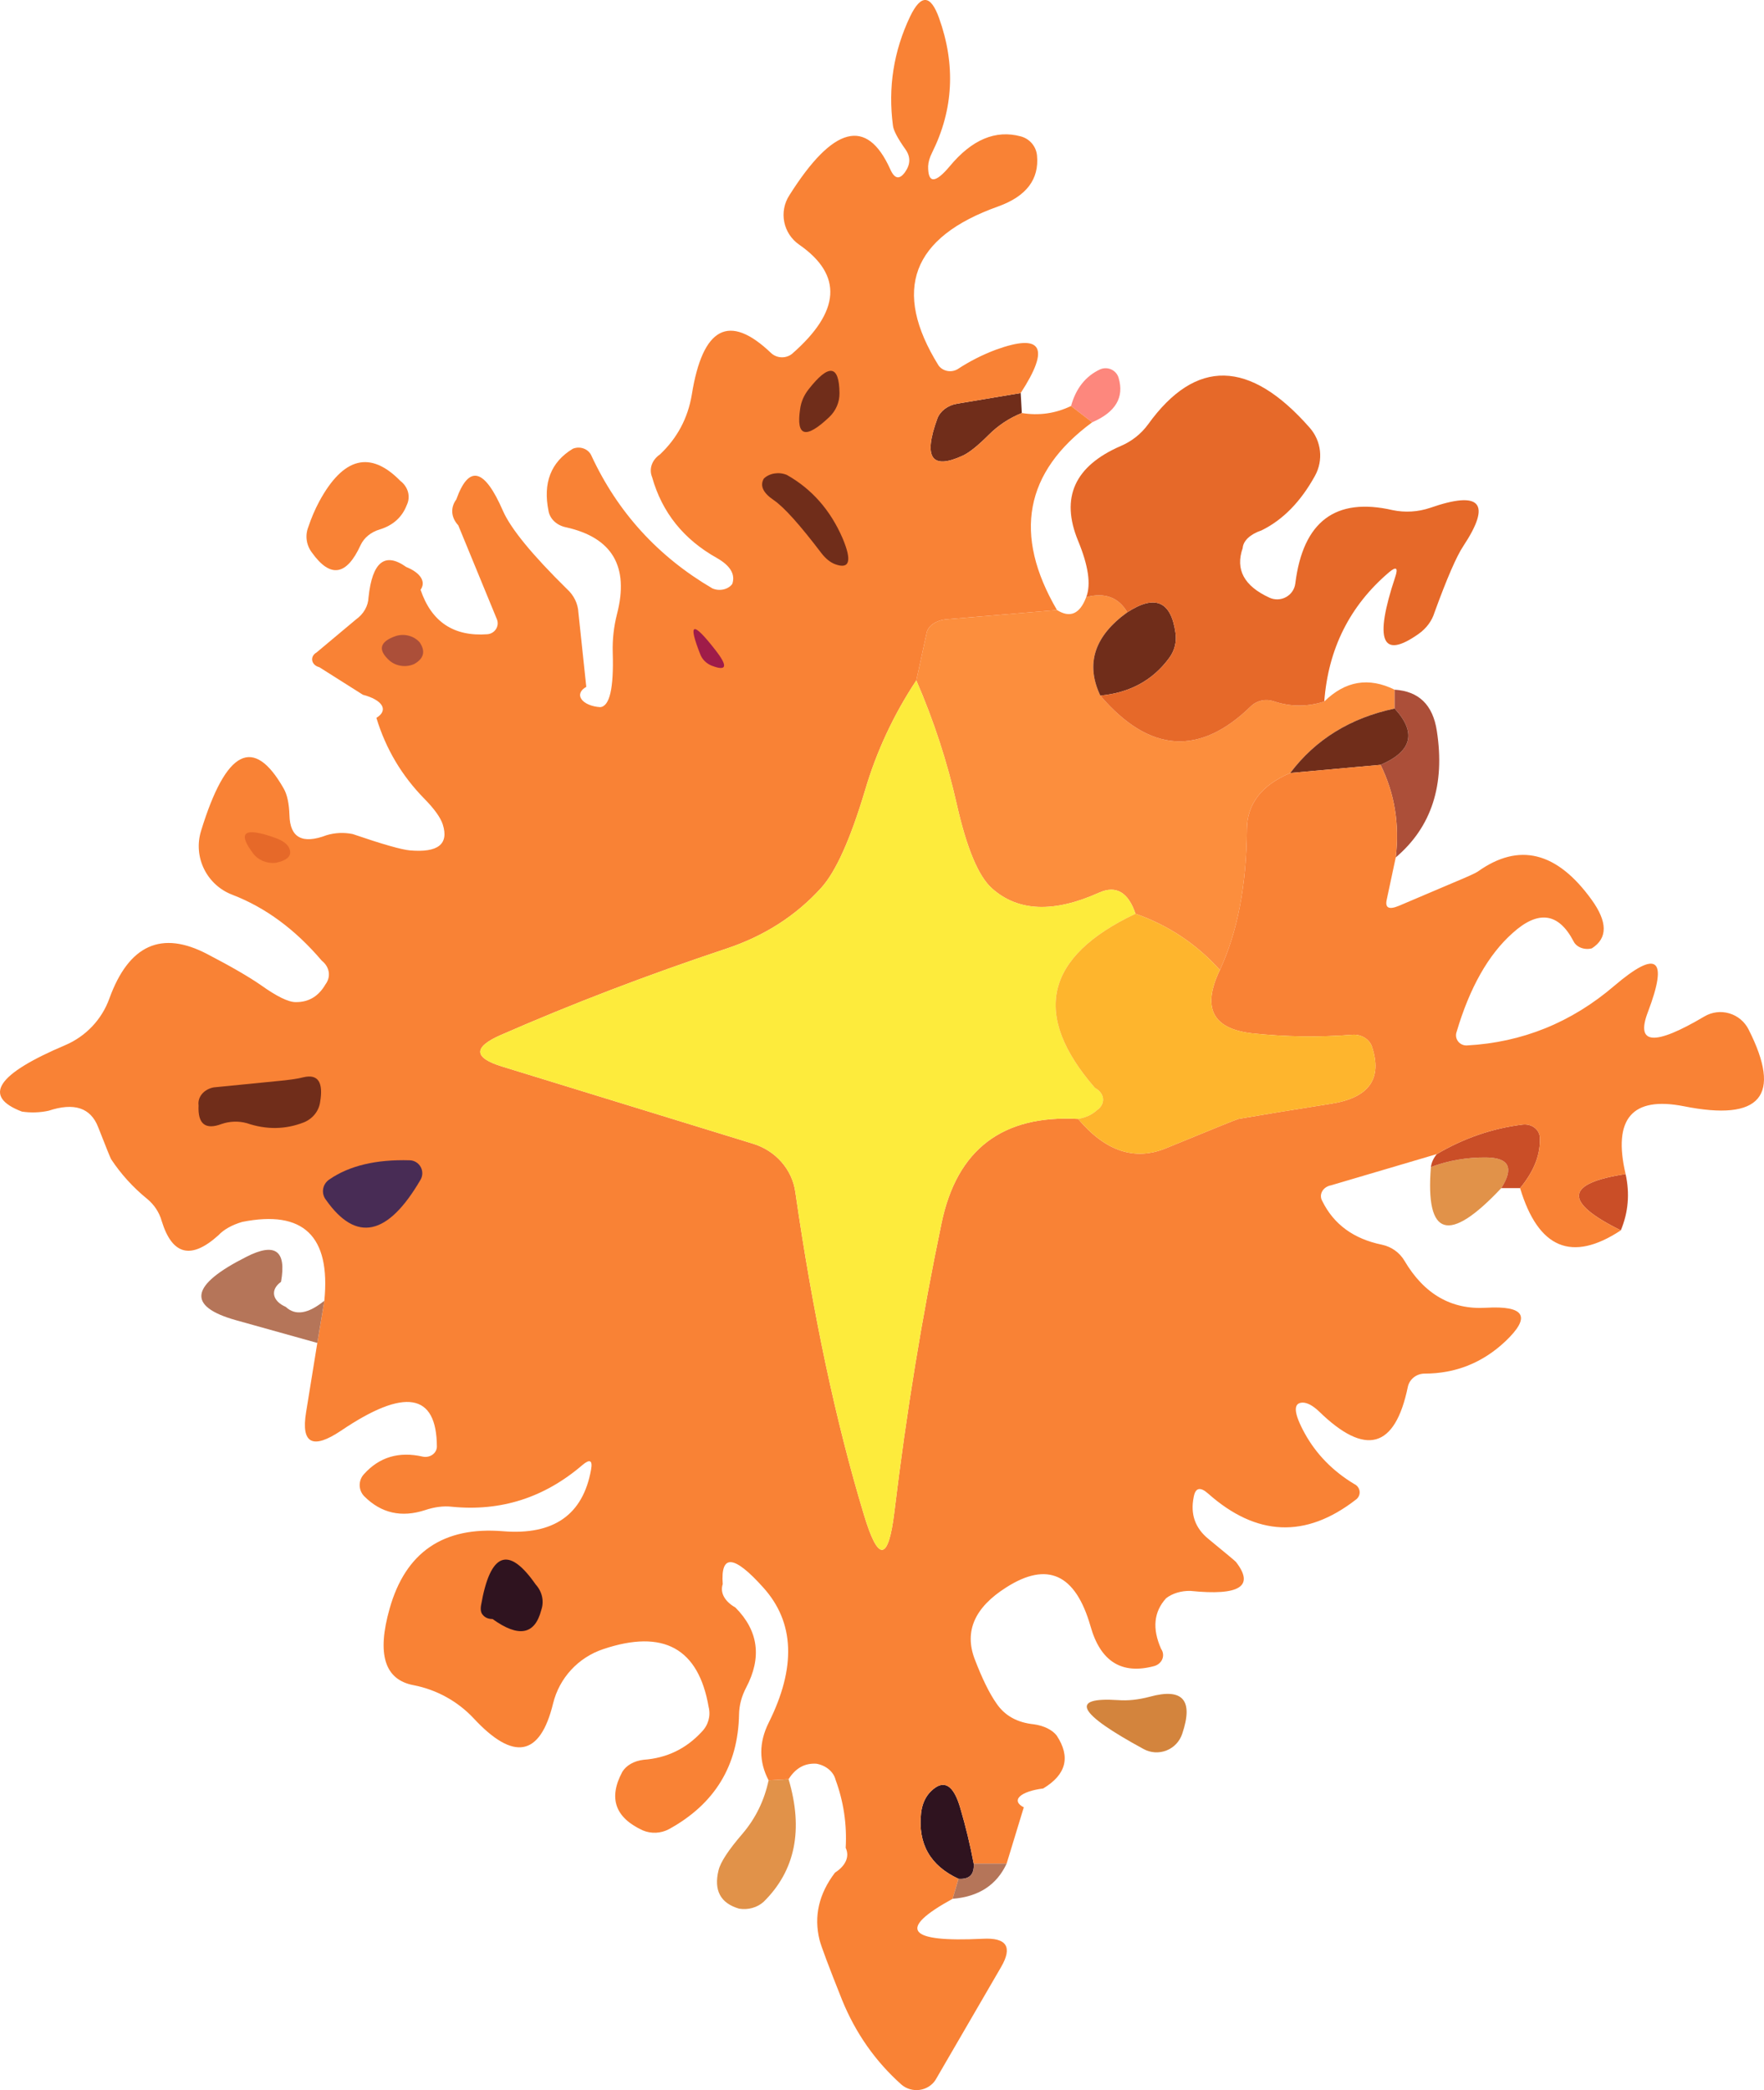 <?xml version="1.0" encoding="UTF-8" standalone="no"?><!-- Generator: Gravit.io --><svg xmlns="http://www.w3.org/2000/svg" xmlns:xlink="http://www.w3.org/1999/xlink" style="isolation:isolate" viewBox="798.673 430.284 62.697 74.263" width="62.697pt" height="74.263pt"><defs><clipPath id="_clipPath_dScRcGqZuVHUUWVPxvRvGYlfj33xXI04"><rect x="798.673" y="430.284" width="62.697" height="74.263"/></clipPath></defs><g clip-path="url(#_clipPath_dScRcGqZuVHUUWVPxvRvGYlfj33xXI04)"><path d=" M 852.031 472.499 Q 849.231 475.479 849.531 471.749 Q 850.471 471.399 851.491 471.409 Q 852.721 471.419 852.031 472.499 Z " fill="rgb(225,146,73)"/><path d=" M 825.991 493.539 L 826.701 493.499 Q 827.501 496.199 825.811 497.859 C 825.585 498.062 825.258 498.152 824.941 498.099 Q 823.951 497.809 824.211 496.739 Q 824.311 496.309 825.061 495.439 Q 825.761 494.619 825.991 493.539 Z " fill="rgb(225,146,73)"/><path d=" M 837.281 451.499 Q 838.271 451.239 838.741 452.039 Q 836.981 453.309 837.781 454.999 Q 840.401 458.059 843.151 455.359 C 843.361 455.169 843.667 455.107 843.941 455.199 Q 844.831 455.499 845.741 455.209 Q 846.861 454.109 848.241 454.789 L 848.241 455.459 Q 845.881 455.959 844.531 457.749 Q 843.001 458.399 842.991 459.749 Q 842.971 462.719 842.031 464.749 Q 840.791 463.369 839.031 462.749 Q 838.641 461.599 837.741 461.999 Q 835.321 463.089 833.931 461.849 Q 833.211 461.209 832.681 458.869 Q 832.171 456.599 831.241 454.459 L 831.611 452.759 C 831.666 452.512 831.952 452.32 832.311 452.289 L 836.241 451.959 Q 836.941 452.399 837.281 451.499 Z " fill="rgb(252,142,61)"/><path d=" M 852.701 472.499 L 852.031 472.499 Q 852.721 471.419 851.491 471.409 Q 850.471 471.399 849.531 471.749 Q 849.561 471.509 849.741 471.289 Q 851.181 470.439 852.801 470.239 C 852.945 470.224 853.09 470.261 853.203 470.342 C 853.315 470.423 853.387 470.541 853.401 470.669 Q 853.461 471.579 852.701 472.499 Z " fill="rgb(202,78,39)"/><path d=" M 856.451 471.999 Q 856.681 473.039 856.281 473.999 Q 853.221 472.489 856.451 471.999 Z " fill="rgb(202,78,39)"/><path d=" M 839.321 492.429 Q 835.801 490.519 838.411 490.689 Q 838.941 490.729 839.541 490.569 Q 841.301 490.089 840.691 491.889 C 840.601 492.159 840.397 492.375 840.132 492.479 C 839.868 492.583 839.571 492.565 839.321 492.429 Z " fill="rgb(211,132,61)"/><path d=" M 833.281 496.499 Q 833.321 497.079 832.741 497.039 Q 831.231 496.339 831.411 494.699 Q 831.471 494.199 831.781 493.909 Q 832.451 493.279 832.811 494.549 Q 833.091 495.499 833.281 496.499 Z " fill="rgb(47,19,31)"/><path d=" M 848.241 454.789 Q 849.531 454.869 849.741 456.249 Q 850.191 459.129 848.281 460.749 Q 848.491 458.979 847.741 457.459 Q 849.421 456.739 848.241 455.459 L 848.241 454.789 Z " fill="rgb(172,79,57)"/><path d=" M 834.951 444.249 L 834.991 444.959 Q 834.321 445.229 833.811 445.739 Q 833.241 446.309 832.901 446.469 Q 831.221 447.249 831.991 445.149 C 832.094 444.885 832.357 444.687 832.681 444.629 L 834.951 444.249 Z " fill="rgb(112,45,26)"/><path d=" M 837.781 454.999 Q 836.981 453.309 838.741 452.039 Q 840.211 451.079 840.451 452.759 C 840.503 453.076 840.424 453.399 840.231 453.659 Q 839.361 454.849 837.781 454.999 Z " fill="rgb(112,45,26)"/><path d=" M 848.241 455.459 Q 849.421 456.739 847.741 457.459 L 844.531 457.749 Q 845.881 455.959 848.241 455.459 Z " fill="rgb(112,45,26)"/><path d=" M 837.491 445.289 L 836.741 444.709 Q 837.001 443.769 837.771 443.409 C 837.898 443.353 838.045 443.353 838.171 443.411 C 838.298 443.469 838.393 443.578 838.431 443.709 Q 838.741 444.749 837.491 445.289 Z " fill="rgb(253,135,125)"/><path d=" M 834.951 444.249 L 832.681 444.629 C 832.357 444.687 832.094 444.885 831.991 445.149 Q 831.221 447.249 832.901 446.469 Q 833.241 446.309 833.811 445.739 Q 834.321 445.229 834.991 444.959 Q 835.911 445.109 836.741 444.709 L 837.491 445.289 Q 833.891 447.939 836.241 451.959 L 832.311 452.289 C 831.952 452.32 831.666 452.512 831.611 452.759 L 831.241 454.459 Q 830.031 456.289 829.421 458.359 Q 828.641 460.969 827.861 461.829 Q 826.511 463.319 824.491 463.989 Q 820.261 465.399 816.471 467.059 Q 814.991 467.709 816.521 468.179 L 825.431 470.919 C 826.241 471.164 826.83 471.835 826.941 472.639 Q 827.881 479.159 829.381 484.109 Q 830.141 486.639 830.461 484.009 Q 831.101 478.699 832.141 473.729 Q 832.961 469.819 836.991 470.039 Q 838.451 471.769 840.121 471.079 Q 842.601 470.059 842.691 470.039 Q 843.901 469.829 845.991 469.499 Q 848.011 469.179 847.431 467.459 C 847.335 467.2 847.056 467.031 846.751 467.049 Q 844.961 467.189 843.181 466.999 Q 841.061 466.759 842.031 464.749 Q 842.971 462.719 842.991 459.749 Q 843.001 458.399 844.531 457.749 L 847.741 457.459 Q 848.491 458.979 848.281 460.749 L 847.961 462.249 Q 847.861 462.689 848.391 462.469 L 850.321 461.649 Q 851.091 461.329 851.201 461.249 Q 853.391 459.689 855.241 462.249 Q 856.101 463.439 855.251 463.979 C 854.988 464.049 854.702 463.939 854.601 463.729 Q 853.801 462.199 852.431 463.439 Q 851.141 464.589 850.441 466.959 C 850.404 467.072 850.426 467.195 850.5 467.289 C 850.573 467.382 850.69 467.435 850.811 467.429 Q 853.761 467.269 856.051 465.309 Q 858.341 463.359 857.241 466.249 Q 856.581 467.979 859.251 466.399 C 859.518 466.241 859.838 466.201 860.136 466.289 C 860.433 466.376 860.681 466.582 860.821 466.859 Q 862.621 470.409 858.521 469.589 Q 855.761 469.049 856.451 471.999 Q 853.221 472.489 856.281 473.999 Q 853.671 475.719 852.701 472.499 Q 853.461 471.579 853.401 470.669 C 853.387 470.541 853.315 470.423 853.203 470.342 C 853.09 470.261 852.945 470.224 852.801 470.239 Q 851.181 470.439 849.741 471.289 L 845.981 472.399 C 845.843 472.424 845.727 472.503 845.666 472.613 C 845.605 472.723 845.607 472.851 845.671 472.959 Q 846.281 474.199 847.791 474.509 C 848.128 474.58 848.418 474.787 848.591 475.079 Q 849.641 476.859 851.491 476.749 Q 853.561 476.629 852.181 477.939 Q 850.961 479.089 849.301 479.089 C 849.015 479.092 848.769 479.288 848.711 479.559 Q 848.031 482.849 845.551 480.429 Q 845.221 480.119 844.971 480.119 Q 844.451 480.129 845.051 481.219 Q 845.661 482.319 846.801 483.009 C 846.911 483.059 846.985 483.159 846.997 483.274 C 847.01 483.388 846.958 483.5 846.861 483.569 Q 844.191 485.639 841.611 483.349 Q 841.191 482.979 841.101 483.469 Q 840.911 484.389 841.631 484.969 Q 842.581 485.749 842.601 485.779 Q 843.611 487.079 840.981 486.809 C 840.654 486.803 840.34 486.898 840.121 487.069 Q 839.461 487.789 839.941 488.869 C 840.016 488.976 840.033 489.109 839.986 489.229 C 839.939 489.348 839.834 489.44 839.701 489.479 Q 837.961 489.949 837.431 488.059 Q 836.631 485.279 834.431 486.689 Q 832.761 487.749 833.311 489.219 Q 833.711 490.269 834.091 490.809 Q 834.531 491.459 835.421 491.549 C 835.777 491.599 836.076 491.747 836.231 491.949 Q 836.981 493.089 835.751 493.829 C 835.36 493.878 835.054 493.983 834.92 494.113 C 834.785 494.244 834.837 494.386 835.061 494.499 L 834.451 496.499 L 833.281 496.499 Q 833.091 495.499 832.811 494.549 Q 832.451 493.279 831.781 493.909 Q 831.471 494.199 831.411 494.699 Q 831.231 496.339 832.741 497.039 L 832.531 497.749 Q 829.571 499.369 833.601 499.169 Q 834.881 499.099 834.251 500.179 L 831.921 504.189 C 831.795 504.38 831.588 504.509 831.355 504.539 C 831.122 504.57 830.886 504.501 830.711 504.349 Q 829.321 503.109 828.601 501.339 Q 827.891 499.559 827.801 499.209 Q 827.491 497.949 828.351 496.819 C 828.734 496.573 828.876 496.246 828.731 495.939 Q 828.801 494.689 828.371 493.519 C 828.3 493.235 828.033 493.011 827.691 492.949 Q 827.071 492.909 826.701 493.499 L 825.991 493.539 Q 825.471 492.549 825.991 491.499 Q 827.471 488.539 825.801 486.689 Q 824.241 484.949 824.361 486.569 C 824.259 486.87 824.428 487.183 824.811 487.399 Q 826.041 488.639 825.191 490.249 Q 824.951 490.709 824.941 491.189 Q 824.891 493.939 822.441 495.279 C 822.157 495.428 821.818 495.443 821.521 495.319 Q 820.041 494.639 820.791 493.239 C 820.929 493.008 821.216 492.846 821.551 492.809 Q 822.781 492.719 823.611 491.819 C 823.846 491.582 823.939 491.253 823.861 490.939 Q 823.321 487.799 820.111 488.879 C 819.224 489.175 818.552 489.904 818.331 490.809 Q 817.641 493.639 815.501 491.329 C 814.934 490.727 814.188 490.317 813.371 490.159 Q 811.831 489.869 812.521 487.439 Q 813.371 484.429 816.551 484.689 Q 819.251 484.909 819.681 482.499 Q 819.771 481.999 819.371 482.339 Q 817.341 484.079 814.731 483.819 Q 814.291 483.769 813.781 483.939 Q 812.521 484.349 811.621 483.449 C 811.406 483.231 811.402 482.883 811.611 482.659 Q 812.431 481.749 813.701 482.039 C 813.821 482.064 813.946 482.038 814.043 481.971 C 814.139 481.903 814.197 481.8 814.201 481.689 Q 814.191 478.819 810.791 481.119 Q 809.281 482.129 809.551 480.469 L 809.951 477.999 L 810.201 476.499 Q 810.541 473.049 807.281 473.699 C 806.92 473.805 806.626 473.97 806.441 474.169 Q 804.981 475.489 804.421 473.669 C 804.335 473.361 804.153 473.085 803.901 472.879 Q 803.151 472.269 802.621 471.469 Q 802.581 471.399 802.161 470.329 Q 801.761 469.299 800.401 469.749 C 800.096 469.816 799.764 469.827 799.451 469.779 Q 797.331 468.969 800.991 467.419 C 801.725 467.106 802.294 466.505 802.561 465.759 Q 803.601 462.899 806.051 464.189 Q 807.301 464.839 807.951 465.289 Q 808.791 465.889 809.181 465.889 Q 809.871 465.899 810.241 465.259 C 810.444 464.99 810.39 464.639 810.111 464.419 Q 808.701 462.759 806.941 462.079 C 806.02 461.734 805.529 460.734 805.821 459.799 Q 807.151 455.469 808.761 458.309 Q 808.941 458.629 808.961 459.249 Q 808.991 460.449 810.281 459.959 C 810.578 459.869 810.904 459.855 811.211 459.919 Q 812.791 460.459 813.241 460.499 Q 814.741 460.629 814.411 459.579 Q 814.291 459.209 813.761 458.669 Q 812.551 457.439 812.051 455.789 C 812.263 455.662 812.332 455.502 812.242 455.348 C 812.151 455.193 811.909 455.057 811.571 454.969 L 810.021 453.989 C 809.89 453.958 809.792 453.867 809.771 453.755 C 809.749 453.643 809.808 453.532 809.921 453.469 L 811.331 452.289 C 811.6 452.096 811.761 451.812 811.771 451.509 Q 811.971 449.619 813.111 450.429 C 813.621 450.635 813.822 450.954 813.621 451.239 Q 814.201 452.949 815.991 452.819 C 816.12 452.81 816.236 452.741 816.303 452.634 C 816.37 452.527 816.381 452.395 816.331 452.279 L 814.961 448.949 C 814.702 448.67 814.676 448.321 814.891 448.029 Q 815.561 446.159 816.551 448.439 Q 816.971 449.389 818.821 451.209 C 819.07 451.433 819.216 451.733 819.231 452.049 L 819.511 454.689 C 819.302 454.802 819.235 454.971 819.339 455.125 C 819.444 455.279 819.702 455.389 820.001 455.409 Q 820.511 455.379 820.451 453.469 Q 820.431 452.779 820.601 452.109 Q 821.261 449.569 818.791 449.019 C 818.468 448.954 818.224 448.729 818.171 448.449 Q 817.861 446.939 819.031 446.229 C 819.153 446.178 819.292 446.174 819.417 446.22 C 819.541 446.265 819.64 446.355 819.691 446.469 Q 821.091 449.489 823.991 451.189 C 824.112 451.243 824.256 451.256 824.389 451.226 C 824.522 451.196 824.635 451.125 824.701 451.029 Q 824.871 450.519 824.151 450.109 Q 822.381 449.119 821.851 447.239 C 821.731 446.948 821.842 446.626 822.131 446.429 Q 823.051 445.559 823.261 444.309 Q 823.841 440.689 826.081 442.829 C 826.285 443.018 826.602 443.03 826.821 442.859 Q 829.411 440.599 827.081 438.979 C 826.505 438.582 826.35 437.804 826.731 437.219 Q 829.061 433.529 830.311 436.289 Q 830.541 436.819 830.841 436.399 Q 831.131 435.989 830.861 435.599 Q 830.441 435.009 830.411 434.749 Q 830.141 432.719 831.021 430.869 Q 831.601 429.669 832.051 430.929 Q 832.941 433.419 831.801 435.709 Q 831.671 435.969 831.661 436.189 Q 831.651 437.119 832.431 436.189 Q 833.611 434.769 834.951 435.129 C 835.268 435.212 835.5 435.483 835.531 435.809 Q 835.651 437.079 834.151 437.619 Q 829.541 439.259 832.031 443.269 C 832.183 443.478 832.484 443.535 832.711 443.399 Q 833.351 442.979 834.071 442.709 Q 836.531 441.819 834.951 444.249 Z " fill="rgb(249,130,53)"/><path d=" M 810.021 448.099 Q 811.301 445.739 812.901 447.369 C 813.182 447.585 813.274 447.93 813.131 448.229 Q 812.881 448.879 812.161 449.099 C 811.857 449.189 811.613 449.39 811.491 449.649 Q 810.741 451.289 809.761 449.919 C 809.56 449.656 809.511 449.314 809.631 449.009 Q 809.791 448.529 810.021 448.099 Z " fill="rgb(249,130,53)"/><path d=" M 831.241 454.459 Q 832.171 456.599 832.681 458.869 Q 833.211 461.209 833.931 461.849 Q 835.321 463.089 837.741 461.999 Q 838.641 461.599 839.031 462.749 Q 834.201 465.039 837.591 468.939 C 837.758 469.026 837.864 469.168 837.878 469.322 C 837.892 469.477 837.812 469.627 837.661 469.729 Q 837.401 469.969 836.991 470.039 Q 832.961 469.819 832.141 473.729 Q 831.101 478.699 830.461 484.009 Q 830.141 486.639 829.381 484.109 Q 827.881 479.159 826.941 472.639 C 826.83 471.835 826.241 471.164 825.431 470.919 L 816.521 468.179 Q 814.991 467.709 816.471 467.059 Q 820.261 465.399 824.491 463.989 Q 826.511 463.319 827.861 461.829 Q 828.641 460.969 829.421 458.359 Q 830.031 456.289 831.241 454.459 Z " fill="rgb(253,235,60)"/><path d=" M 839.031 462.749 Q 840.791 463.369 842.031 464.749 Q 841.061 466.759 843.181 466.999 Q 844.961 467.189 846.751 467.049 C 847.056 467.031 847.335 467.2 847.431 467.459 Q 848.011 469.179 845.991 469.499 Q 843.901 469.829 842.691 470.039 Q 842.601 470.059 840.121 471.079 Q 838.451 471.769 836.991 470.039 Q 837.401 469.969 837.661 469.729 C 837.812 469.627 837.892 469.477 837.878 469.322 C 837.864 469.168 837.758 469.026 837.591 468.939 Q 834.201 465.039 839.031 462.749 Z " fill="rgb(254,181,45)"/><path d=" M 810.201 476.499 L 809.951 477.999 L 807.051 477.189 Q 804.431 476.449 807.431 474.939 Q 808.961 474.159 808.661 475.829 C 808.473 475.963 808.385 476.132 808.417 476.299 C 808.449 476.467 808.598 476.618 808.831 476.719 Q 809.341 477.199 810.201 476.499 Z " fill="rgb(181,117,89)"/><path d=" M 833.281 496.499 L 834.451 496.499 Q 833.921 497.639 832.531 497.749 L 832.741 497.039 Q 833.321 497.079 833.281 496.499 Z " fill="rgb(181,117,89)"/><path d=" M 845.741 455.209 Q 844.831 455.499 843.941 455.199 C 843.667 455.107 843.361 455.169 843.151 455.359 Q 840.401 458.059 837.781 454.999 Q 839.361 454.849 840.231 453.659 C 840.424 453.399 840.503 453.076 840.451 452.759 Q 840.211 451.079 838.741 452.039 Q 838.271 451.239 837.281 451.499 Q 837.541 450.829 836.991 449.499 Q 836.041 447.199 838.511 446.129 C 838.899 445.964 839.234 445.698 839.481 445.359 Q 842.021 441.839 845.221 445.479 C 845.64 445.953 845.716 446.636 845.411 447.189 Q 844.651 448.569 843.511 449.129 C 843.11 449.262 842.858 449.5 842.841 449.759 Q 842.441 450.899 843.791 451.519 C 843.979 451.606 844.198 451.599 844.38 451.5 C 844.562 451.401 844.685 451.222 844.711 451.019 Q 845.121 447.709 848.171 448.409 C 848.613 448.501 849.074 448.473 849.501 448.329 Q 852.201 447.389 850.681 449.689 Q 850.321 450.229 849.661 452.039 C 849.57 452.342 849.371 452.611 849.091 452.809 Q 847.131 454.189 848.261 450.789 Q 848.431 450.289 848.041 450.619 Q 845.951 452.399 845.741 455.209 Z " fill="rgb(230,105,41)"/><path d=" M 816.181 487.809 Q 815.951 487.809 815.831 487.659 Q 815.731 487.549 815.771 487.319 Q 816.261 484.499 817.711 486.579 C 817.944 486.837 818.019 487.176 817.911 487.489 Q 817.571 488.809 816.181 487.809 Z " fill="rgb(47,19,31)"/><path d=" M 812.521 453.759 Q 811.871 453.179 812.751 452.879 C 813.058 452.788 813.394 452.881 813.591 453.109 Q 813.911 453.589 813.391 453.879 C 813.102 454.006 812.757 453.958 812.521 453.759 Z " fill="rgb(172,79,57)"/><path d=" M 827.411 444.119 Q 828.491 442.739 828.511 444.249 C 828.516 444.572 828.382 444.883 828.141 445.109 Q 826.891 446.289 827.111 444.819 Q 827.161 444.439 827.411 444.119 Z " fill="rgb(112,45,26)"/><path d=" M 826.641 447.159 Q 827.971 447.909 828.621 449.409 Q 829.131 450.619 828.351 450.329 Q 828.091 450.229 827.861 449.929 Q 826.721 448.429 826.181 448.059 Q 825.601 447.669 825.821 447.289 C 826.017 447.095 826.363 447.04 826.641 447.159 Z " fill="rgb(112,45,26)"/><path d=" M 806.551 470.219 Q 805.681 470.549 805.731 469.559 C 805.689 469.259 805.922 468.983 806.271 468.919 L 808.491 468.699 Q 809.161 468.639 809.461 468.559 Q 810.231 468.379 810.051 469.439 C 810.008 469.755 809.793 470.028 809.481 470.159 Q 808.491 470.549 807.441 470.189 C 807.149 470.11 806.836 470.121 806.551 470.219 Z " fill="rgb(112,45,26)"/><path d=" M 813.621 472.199 Q 811.871 475.199 810.261 472.919 C 810.173 472.808 810.136 472.667 810.158 472.529 C 810.181 472.391 810.261 472.268 810.381 472.189 Q 811.441 471.459 813.231 471.509 C 813.394 471.512 813.543 471.601 813.623 471.743 C 813.703 471.885 813.703 472.058 813.621 472.199 Z " fill="rgb(72,44,85)"/><path d=" M 808.981 460.509 Q 809.041 460.819 808.481 460.939 C 808.166 460.977 807.853 460.85 807.671 460.609 Q 806.811 459.469 808.441 460.049 Q 808.931 460.219 808.981 460.509 Z " fill="rgb(230,105,41)"/><path d=" M 823.561 453.529 Q 822.891 451.829 824.091 453.369 Q 824.791 454.259 823.951 453.929 C 823.766 453.848 823.626 453.704 823.561 453.529 L 823.561 453.529 Z " fill="rgb(159,28,73)"/></g></svg>